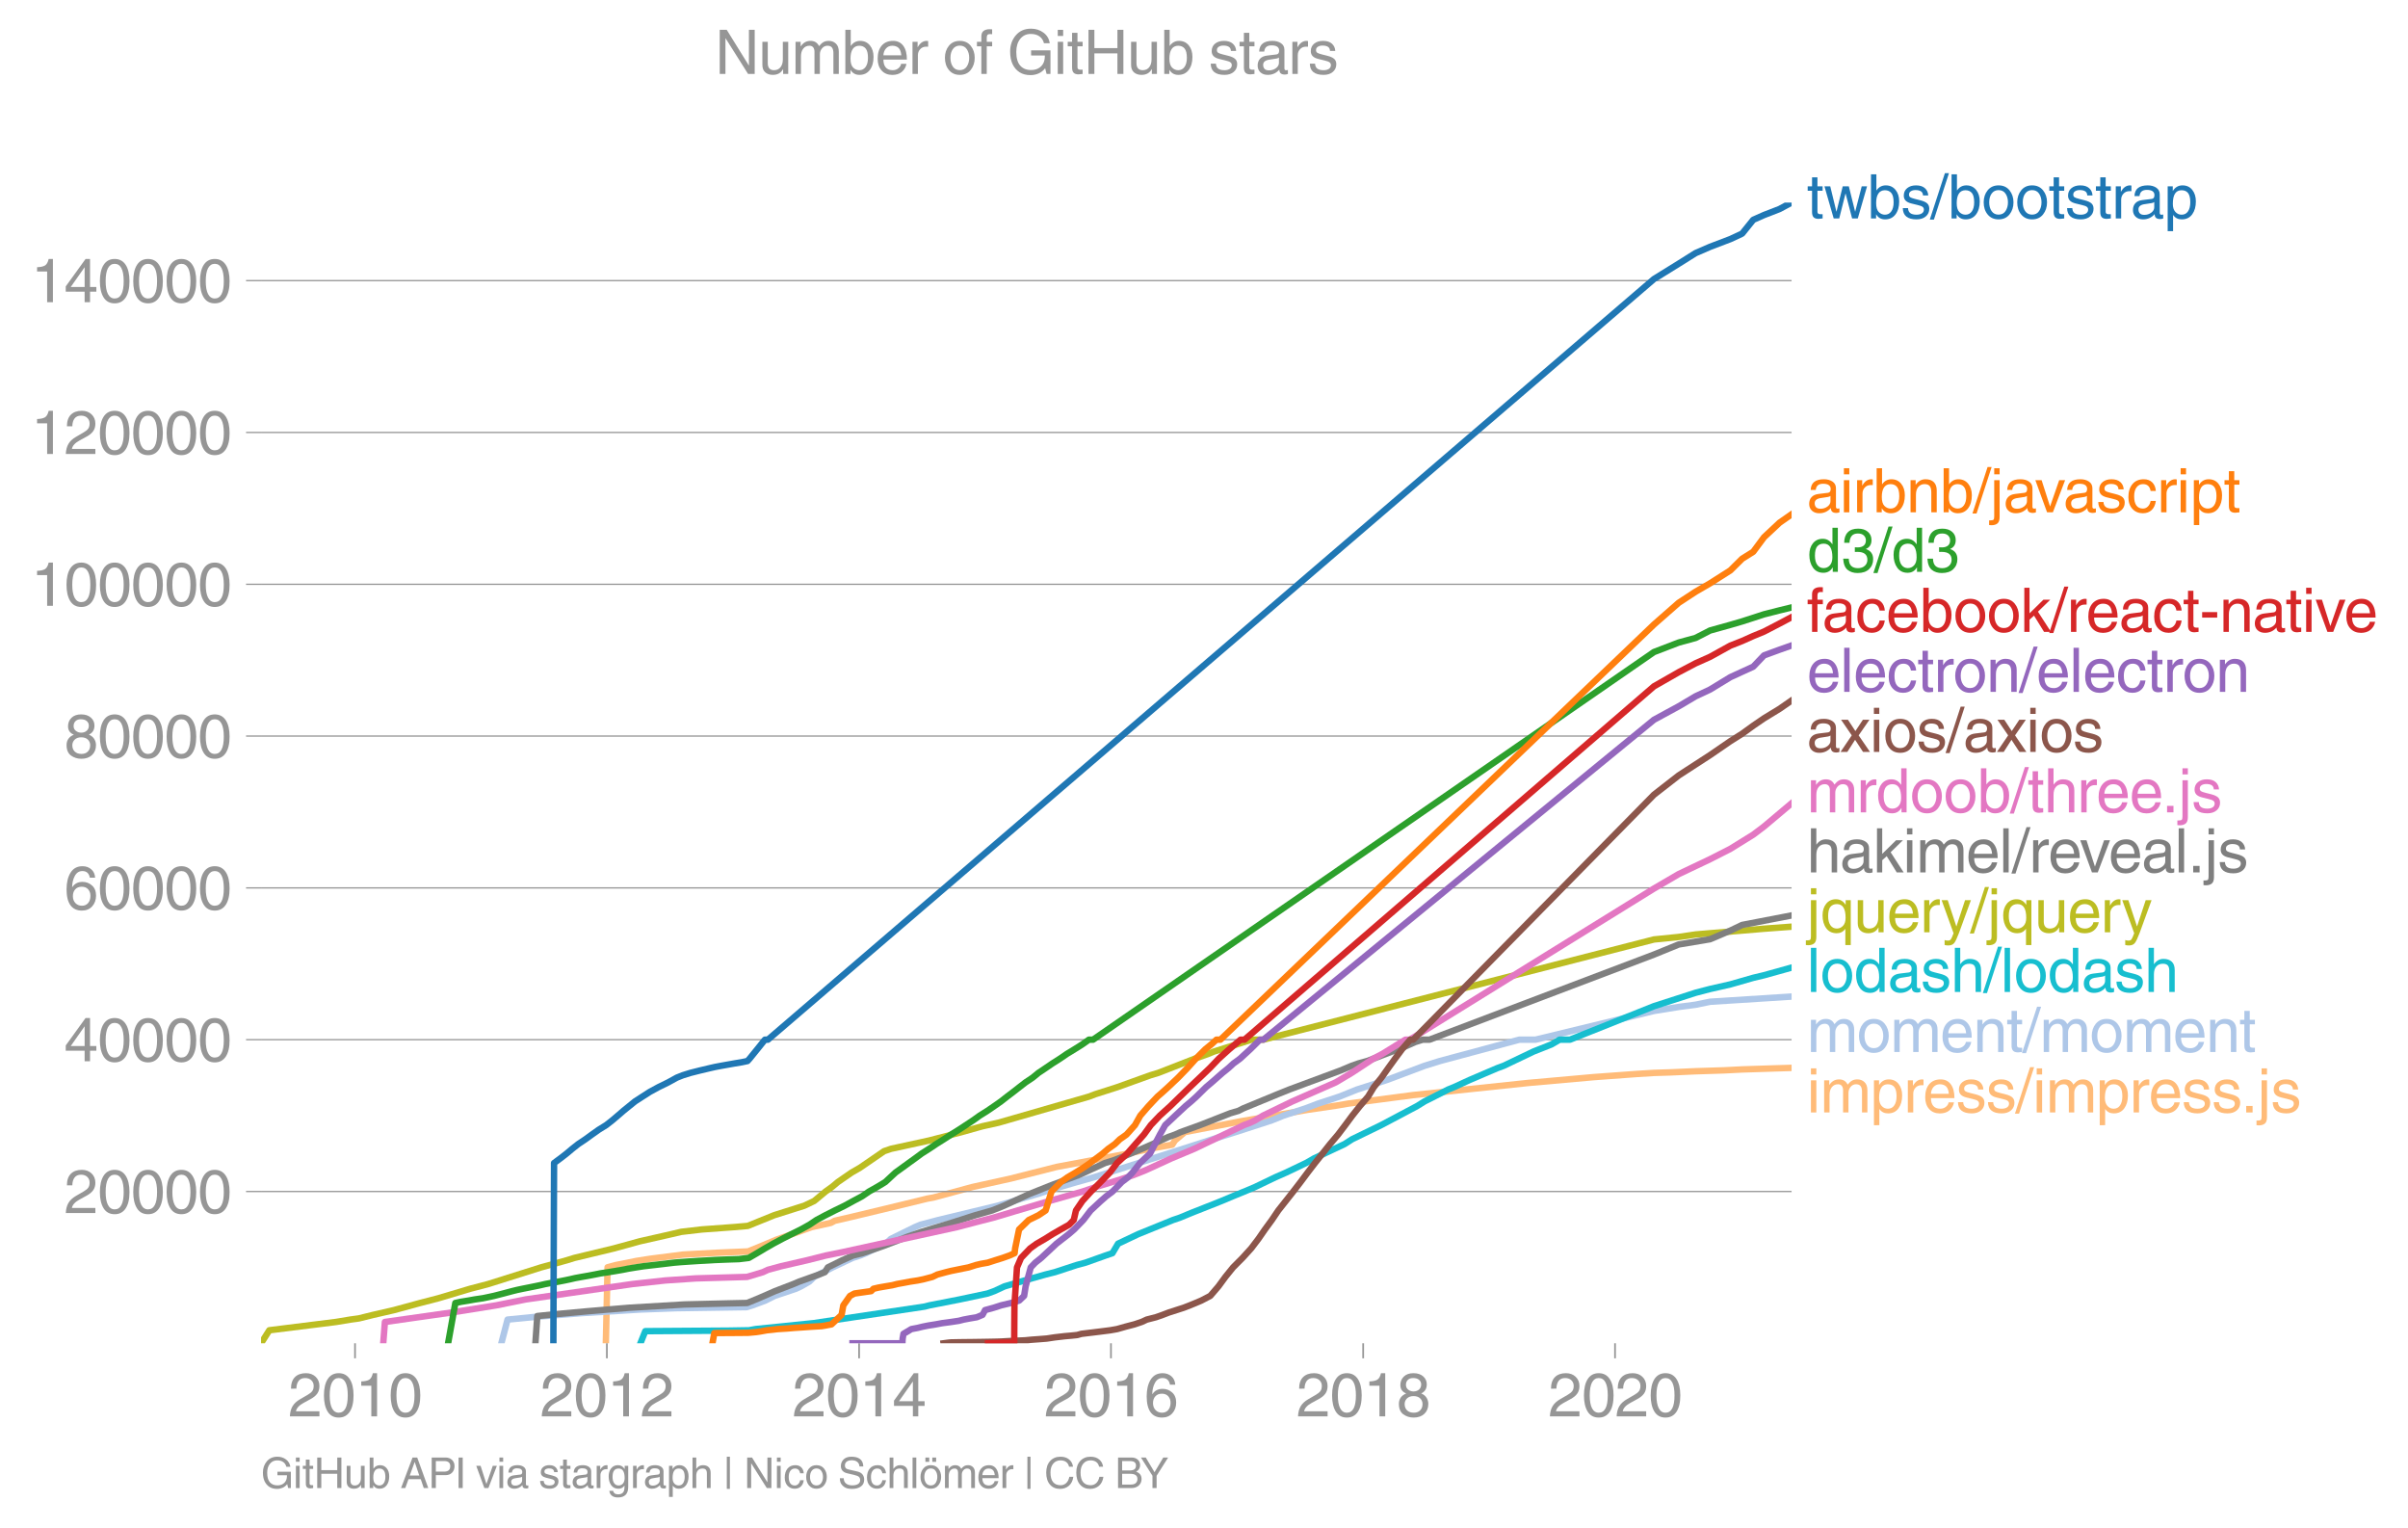 <svg height="475.297" viewBox="0 0 561.862 356.473" width="749.15" xmlns="http://www.w3.org/2000/svg" xmlns:xlink="http://www.w3.org/1999/xlink"><defs><style>*{stroke-linecap:butt;stroke-linejoin:round}</style></defs><g id="figure_1"><path d="M0 356.473h561.862V0H0z" style="fill:none" id="patch_1"/><g id="axes_1"><path d="M60.912 313.361h357.12V47.25H60.912z" style="fill:none" id="patch_2"/><path clip-path="url(#pc0897a99c0)" d="m141.359 313.361.407-17.738 1.825-.493 4.911-.984 3.151-.494 7.697-.985 7.899-.43 7.312-.308 3.024-1.234 3.507-1.479 8.271-2.955 4.496-.986.909-.493 4.27-.986 10.271-2.465 7.089-1.724 1.384-.246 9.146-2.463 8.924-1.971 10.703-2.71 15.767-2.956 6.962-1.479 4.231-.74.637-.986 2.318-1.971 12.788-2.463 15.77-2.711 6.729-.986 2.91-.493 15.039-1.97 26.877-2.832 15.258-1.358 10.08-.738 3.985-.248 3.827-.119 5.88-.264 6.666-.212 4.209-.213 7.48-.24 4.06-.123h0" style="fill:none;stroke:#ffbb78;stroke-linecap:square;stroke-width:1.5" id="line2d_1"/><g id="matplotlib.axis_1"><g id="xtick_1"><g id="line2d_2"><defs><path d="M0 0v3.5" id="m740d061101" style="stroke:#969696;stroke-width:.4"/></defs><use style="fill:#969696;stroke:#969696;stroke-width:.4" x="82.838" xlink:href="#m740d061101" y="313.361"/></g><g style="fill:#969696" transform="matrix(.14 0 0 -.14 67.267 330.41)" id="text_1"><defs><path d="M281 2888q0 793 409 1202 410 410 1148 410 618 0 1012-375t394-969q0-462-227-780-226-317-667-557l-775-425q-684-375-775-863h2444V0H166q25 634 275 1056t781 728l806 469q322 185 469 383t147 545q0 344-241 578-240 235-650 235-453 0-678-299-225-298-231-807H281z" id="HelveticaWorld-Regular-32" transform="scale(.016)"/><path d="M2719 2188q0 903-239 1354-239 452-702 452-453 0-697-452-243-451-243-1354 0-875 240-1340 241-464 700-464 463 0 702 448 239 449 239 1356zm603 0q0-1107-400-1709-400-601-1144-601-772 0-1156 623-384 624-384 1687 0 1090 393 1701 394 611 1147 611 744 0 1144-608t400-1704z" id="HelveticaWorld-Regular-30" transform="scale(.016)"/><path d="M2297 0h-600v3194H647v447q550 18 818 176 269 158 391 683h441V0z" id="HelveticaWorld-Regular-31" transform="scale(.016)"/></defs><use xlink:href="#HelveticaWorld-Regular-32"/><use x="55.615" xlink:href="#HelveticaWorld-Regular-30"/><use x="111.23" xlink:href="#HelveticaWorld-Regular-31"/><use x="166.846" xlink:href="#HelveticaWorld-Regular-30"/></g></g><g id="xtick_2"><use style="fill:#969696;stroke:#969696;stroke-width:.4" x="141.606" xlink:href="#m740d061101" y="313.361" id="line2d_3"/><g style="fill:#969696" transform="matrix(.14 0 0 -.14 126.035 330.41)" id="text_2"><use xlink:href="#HelveticaWorld-Regular-32"/><use x="55.615" xlink:href="#HelveticaWorld-Regular-30"/><use x="111.23" xlink:href="#HelveticaWorld-Regular-31"/><use x="166.846" xlink:href="#HelveticaWorld-Regular-32"/></g></g><g id="xtick_3"><use style="fill:#969696;stroke:#969696;stroke-width:.4" x="200.454" xlink:href="#m740d061101" y="313.361" id="line2d_4"/><g style="fill:#969696" transform="matrix(.14 0 0 -.14 184.884 330.41)" id="text_3"><defs><path d="M678 1581h1447v2041h-12L678 1581zm2010-487V0h-563v1094H159v550l2063 2856h466V1581h659v-487h-659z" id="HelveticaWorld-Regular-34" transform="scale(.016)"/></defs><use xlink:href="#HelveticaWorld-Regular-32"/><use x="55.615" xlink:href="#HelveticaWorld-Regular-30"/><use x="111.23" xlink:href="#HelveticaWorld-Regular-31"/><use x="166.846" xlink:href="#HelveticaWorld-Regular-34"/></g></g><g id="xtick_4"><use style="fill:#969696;stroke:#969696;stroke-width:.4" x="259.222" xlink:href="#m740d061101" y="313.361" id="line2d_5"/><g style="fill:#969696" transform="matrix(.14 0 0 -.14 243.652 330.41)" id="text_4"><defs><path d="M903 1381q0-440 262-719 263-278 685-278 403 0 642 284 239 285 239 748 0 403-236 675t-670 272q-422 0-672-266t-250-716zm1766 1922q-63 344-255 517-192 174-520 174-519 0-791-507-272-506-278-1159l13-12q359 553 1068 553 566 0 988-375t422-1053q0-672-400-1118-400-445-1078-445-782 0-1188 556-406 557-406 1660 0 1062 415 1734 416 672 1247 672 538 0 910-321 372-320 403-876h-550z" id="HelveticaWorld-Regular-36" transform="scale(.016)"/></defs><use xlink:href="#HelveticaWorld-Regular-32"/><use x="55.615" xlink:href="#HelveticaWorld-Regular-30"/><use x="111.23" xlink:href="#HelveticaWorld-Regular-31"/><use x="166.846" xlink:href="#HelveticaWorld-Regular-36"/></g></g><g id="xtick_5"><use style="fill:#969696;stroke:#969696;stroke-width:.4" x="318.071" xlink:href="#m740d061101" y="313.361" id="line2d_6"/><g style="fill:#969696" transform="matrix(.14 0 0 -.14 302.5 330.41)" id="text_5"><defs><path d="M1766 2597q347 0 573 198 227 199 227 527 0 294-218 483-217 189-620 189-359 0-555-199-195-198-195-504 0-328 244-511t544-183zm6-484q-434 0-681-241t-247-591q0-403 250-650t712-247q410 0 655 247t245 657q0 350-245 587-245 238-689 238zm1378 1228q0-678-578-947 397-178 567-471 170-292 170-623 0-641-413-1032-412-390-1112-390-612 0-1076 336T244 1306q0 763 762 1082-609 243-609 875 0 531 361 884t1001 353q641 0 1016-333t375-826z" id="HelveticaWorld-Regular-38" transform="scale(.016)"/></defs><use xlink:href="#HelveticaWorld-Regular-32"/><use x="55.615" xlink:href="#HelveticaWorld-Regular-30"/><use x="111.23" xlink:href="#HelveticaWorld-Regular-31"/><use x="166.846" xlink:href="#HelveticaWorld-Regular-38"/></g></g><g id="xtick_6"><use style="fill:#969696;stroke:#969696;stroke-width:.4" x="376.839" xlink:href="#m740d061101" y="313.361" id="line2d_7"/><g style="fill:#969696" transform="matrix(.14 0 0 -.14 361.268 330.41)" id="text_6"><use xlink:href="#HelveticaWorld-Regular-32"/><use x="55.615" xlink:href="#HelveticaWorld-Regular-30"/><use x="111.23" xlink:href="#HelveticaWorld-Regular-32"/><use x="166.846" xlink:href="#HelveticaWorld-Regular-30"/></g></g></g><g id="matplotlib.axis_2"><g id="ytick_1"><path clip-path="url(#pc0897a99c0)" d="M60.912 277.95h357.12" style="fill:none;stroke:#969696;stroke-linecap:square;stroke-width:.3" id="line2d_8"/><g id="line2d_9"><defs><path d="M0 0h-3.5" id="m082d074b46" style="stroke:#969696;stroke-width:.3"/></defs><use style="fill:#969696;stroke:#969696;stroke-width:.3" x="60.912" xlink:href="#m082d074b46" y="277.949"/></g><g style="fill:#969696" transform="matrix(.14 0 0 -.14 14.985 282.974)" id="text_7"><use xlink:href="#HelveticaWorld-Regular-32"/><use x="55.615" xlink:href="#HelveticaWorld-Regular-30"/><use x="111.23" xlink:href="#HelveticaWorld-Regular-30"/><use x="166.846" xlink:href="#HelveticaWorld-Regular-30"/><use x="222.461" xlink:href="#HelveticaWorld-Regular-30"/></g></g><g id="ytick_2"><path clip-path="url(#pc0897a99c0)" d="M60.912 242.535h357.12" style="fill:none;stroke:#969696;stroke-linecap:square;stroke-width:.3" id="line2d_10"/><use style="fill:#969696;stroke:#969696;stroke-width:.3" x="60.912" xlink:href="#m082d074b46" y="242.535" id="line2d_11"/><g style="fill:#969696" transform="matrix(.14 0 0 -.14 14.985 247.56)" id="text_8"><use xlink:href="#HelveticaWorld-Regular-34"/><use x="55.615" xlink:href="#HelveticaWorld-Regular-30"/><use x="111.23" xlink:href="#HelveticaWorld-Regular-30"/><use x="166.846" xlink:href="#HelveticaWorld-Regular-30"/><use x="222.461" xlink:href="#HelveticaWorld-Regular-30"/></g></g><g id="ytick_3"><path clip-path="url(#pc0897a99c0)" d="M60.912 207.122h357.12" style="fill:none;stroke:#969696;stroke-linecap:square;stroke-width:.3" id="line2d_12"/><use style="fill:#969696;stroke:#969696;stroke-width:.3" x="60.912" xlink:href="#m082d074b46" y="207.122" id="line2d_13"/><g style="fill:#969696" transform="matrix(.14 0 0 -.14 14.985 212.146)" id="text_9"><use xlink:href="#HelveticaWorld-Regular-36"/><use x="55.615" xlink:href="#HelveticaWorld-Regular-30"/><use x="111.23" xlink:href="#HelveticaWorld-Regular-30"/><use x="166.846" xlink:href="#HelveticaWorld-Regular-30"/><use x="222.461" xlink:href="#HelveticaWorld-Regular-30"/></g></g><g id="ytick_4"><path clip-path="url(#pc0897a99c0)" d="M60.912 171.708h357.12" style="fill:none;stroke:#969696;stroke-linecap:square;stroke-width:.3" id="line2d_14"/><use style="fill:#969696;stroke:#969696;stroke-width:.3" x="60.912" xlink:href="#m082d074b46" y="171.708" id="line2d_15"/><g style="fill:#969696" transform="matrix(.14 0 0 -.14 14.985 176.732)" id="text_10"><use xlink:href="#HelveticaWorld-Regular-38"/><use x="55.615" xlink:href="#HelveticaWorld-Regular-30"/><use x="111.23" xlink:href="#HelveticaWorld-Regular-30"/><use x="166.846" xlink:href="#HelveticaWorld-Regular-30"/><use x="222.461" xlink:href="#HelveticaWorld-Regular-30"/></g></g><g id="ytick_5"><path clip-path="url(#pc0897a99c0)" d="M60.912 136.294h357.12" style="fill:none;stroke:#969696;stroke-linecap:square;stroke-width:.3" id="line2d_16"/><use style="fill:#969696;stroke:#969696;stroke-width:.3" x="60.912" xlink:href="#m082d074b46" y="136.294" id="line2d_17"/><g style="fill:#969696" transform="matrix(.14 0 0 -.14 7.2 141.319)" id="text_11"><use xlink:href="#HelveticaWorld-Regular-31"/><use x="55.615" xlink:href="#HelveticaWorld-Regular-30"/><use x="111.23" xlink:href="#HelveticaWorld-Regular-30"/><use x="166.846" xlink:href="#HelveticaWorld-Regular-30"/><use x="222.461" xlink:href="#HelveticaWorld-Regular-30"/><use x="278.076" xlink:href="#HelveticaWorld-Regular-30"/></g></g><g id="ytick_6"><path clip-path="url(#pc0897a99c0)" d="M60.912 100.88h357.12" style="fill:none;stroke:#969696;stroke-linecap:square;stroke-width:.3" id="line2d_18"/><use style="fill:#969696;stroke:#969696;stroke-width:.3" x="60.912" xlink:href="#m082d074b46" y="100.88" id="line2d_19"/><g style="fill:#969696" transform="matrix(.14 0 0 -.14 7.2 105.905)" id="text_12"><use xlink:href="#HelveticaWorld-Regular-31"/><use x="55.615" xlink:href="#HelveticaWorld-Regular-32"/><use x="111.23" xlink:href="#HelveticaWorld-Regular-30"/><use x="166.846" xlink:href="#HelveticaWorld-Regular-30"/><use x="222.461" xlink:href="#HelveticaWorld-Regular-30"/><use x="278.076" xlink:href="#HelveticaWorld-Regular-30"/></g></g><g id="ytick_7"><path clip-path="url(#pc0897a99c0)" d="M60.912 65.466h357.12" style="fill:none;stroke:#969696;stroke-linecap:square;stroke-width:.3" id="line2d_20"/><use style="fill:#969696;stroke:#969696;stroke-width:.3" x="60.912" xlink:href="#m082d074b46" y="65.466" id="line2d_21"/><g style="fill:#969696" transform="matrix(.14 0 0 -.14 7.2 70.49)" id="text_13"><use xlink:href="#HelveticaWorld-Regular-31"/><use x="55.615" xlink:href="#HelveticaWorld-Regular-34"/><use x="111.23" xlink:href="#HelveticaWorld-Regular-30"/><use x="166.846" xlink:href="#HelveticaWorld-Regular-30"/><use x="222.461" xlink:href="#HelveticaWorld-Regular-30"/><use x="278.076" xlink:href="#HelveticaWorld-Regular-30"/></g></g></g><path clip-path="url(#pc0897a99c0)" d="m116.981 313.361 1.446-5.531 7.01-.69 10.484-.831 13.433-.83 8.385-.31 15.033-.225 1.426-.018 1.353-.416 3-1.107 2.197-1.107 4.96-1.659 1.176-.554 1.945-1.107 1.142-1.106 4.28-2.214 4.678-2.213 1.736-.553 1.363-.554 4.627-2.213 1.194-1.107 5.632-2.766 1.32-.554 4.2-1.107 13.79-3.32 3.777-1.106 1.736-.553 3.919-1.106 3.354-1.107 5.728-1.661 3.958-1.107 22.507-7.192 5.129-1.661 5.313-1.66 8.524-2.767 2.743-1.107 5.09-1.659 2.902-1.106 5.06-1.661 4.132-1.66 6.917-2.213 8.832-3.32 3.561-1.107 18.534-4.98h3.785l27.624-6.704 5.784-.932 3.935-.515 3.378-.694 19.019-1.21h0" style="fill:none;stroke:#aec7e8;stroke-linecap:square;stroke-width:1.5" id="line2d_22"/><path clip-path="url(#pc0897a99c0)" d="m149.429 313.361 1.133-2.833 19.41-.129 4.792-.078 1.528-.278 13.543-1.383 25.95-3.872 1.07-.278 7.07-1.383 6.523-1.383 1.527-.554 2.4-1.107 5.634-1.66 3.927-1.106 2.216-.554 5.072-1.66 2.059-.553 4.659-1.66 1.621-.554 1.318-2.213 4.67-2.214 8.17-3.32 1.63-.552 2.665-1.107 2.809-1.106 4.191-1.661 2.635-1.107 4.048-1.66 1.275-.553 4.605-2.214 2.519-1.106 4.64-2.214 1.931-1.106 7.071-3.32 1.722-1.107 6.822-3.32 8.355-4.427 1.786-1.107 5.483-2.765 1.372-.555 3.606-1.659 6.471-2.767 1.507-.553 6.951-3.32 4.197-1.66 1.894-1.108h2.412l19.598-7.81 9.719-3.132 3.378-.882 4.738-1.075 5.338-1.53 2.513-.598 6.43-1.79h0" style="fill:none;stroke:#17becf;stroke-linecap:square;stroke-width:1.5" id="line2d_23"/><g style="fill:#1f77b4" transform="matrix(.14 0 0 -.14 421.603 50.958)" id="text_14"><defs><path d="M1100 2881V703q0-128 70-195 71-67 252-67h216V0q-307-44-422-44-353 0-516 169-162 169-162 547v2209H84v466h454v934h562v-934h538v-466h-538z" id="HelveticaWorld-Regular-74" transform="scale(.016)"/><path d="M1638 0h-575L97 3347h606l641-2631h12l647 2631h635l653-2631h12l678 2631h557L3572 0h-591l-678 2591h-12L1638 0z" id="HelveticaWorld-Regular-77" transform="scale(.016)"/><path d="M2778 1684q0 672-238 963-237 291-677 291-447-7-676-349-228-342-228-989 0-659 275-934t641-275q416 0 659 342 244 342 244 951zM422 0v4594h562V2925h13q359 519 969 519 625 0 1009-464t384-1208q0-838-388-1354Q2584-97 1888-97q-613 0-922 513h-13V0H422z" id="HelveticaWorld-Regular-62" transform="scale(.016)"/><path d="M2309 2394q-12 300-214 431-201 131-579 131-275 0-471-122-195-121-195-350 0-181 115-267 116-86 501-183l556-140q506-128 723-327 218-198 218-554 0-494-361-802T1638-97Q934-97 573 195q-360 293-367 880h544q13-347 230-516 217-168 651-168 353 0 561 140 208 141 208 391 0 178-135 284-134 107-531 197l-653 160q-397 100-586 298t-189 514q0 494 353 781 354 288 922 288 607 0 930-296 323-295 342-754h-544z" id="HelveticaWorld-Regular-73" transform="scale(.016)"/><path d="M319-122h-428l1575 4838h422L319-122z" id="HelveticaWorld-Regular-2f" transform="scale(.016)"/><path d="M813 1678q0-559 253-920t718-361q482 0 732 378t250 903q0 531-250 901-250 371-732 371-446 0-709-349-262-348-262-923zm-575 0q0 747 415 1256 416 510 1131 510 732 0 1144-516 413-515 413-1250 0-737-410-1256Q2522-97 1784-97q-709 0-1128 503-418 503-418 1272z" id="HelveticaWorld-Regular-6f" transform="scale(.016)"/><path d="M984 0H422v3347h531v-556h13q365 653 940 653 91 0 147-19v-584h-209q-378 0-619-257-241-256-241-637V0z" id="HelveticaWorld-Regular-72" transform="scale(.016)"/><path d="M2456 1709q-62-65-245-106-183-40-683-106-369-44-542-182-173-137-173-362 0-275 146-428 147-153 469-153 403 0 715 229 313 230 313 558v550zM397 2328q19 566 367 841 349 275 1014 275 531 0 890-241 360-240 360-694V581q0-197 178-197 72 0 185 25V0q-153-63-319-63-288 0-429 123-140 124-146 387Q2016-97 1288-97q-475 0-763 269-287 269-287 700 0 441 250 712 250 272 728 329l993 121q269 41 269 397 0 263-195 403-195 141-592 141-353 0-543-156-189-156-226-491H397z" id="HelveticaWorld-Regular-61" transform="scale(.016)"/><path d="M959 1516q0-538 262-832 263-293 654-293 428 0 665 348 238 349 238 945 0 654-228 954t-687 300q-447 0-676-352-228-352-228-1070zM422 3347h531v-472h13q359 569 1000 569 647 0 1020-471 373-470 373-1201 0-819-381-1344T1888-97q-582 0-891 450h-13v-1678H422v4672z" id="HelveticaWorld-Regular-70" transform="scale(.016)"/></defs><use xlink:href="#HelveticaWorld-Regular-74"/><use x="27.686" xlink:href="#HelveticaWorld-Regular-77"/><use x="100.098" xlink:href="#HelveticaWorld-Regular-62"/><use x="156.592" xlink:href="#HelveticaWorld-Regular-73"/><use x="206.592" xlink:href="#HelveticaWorld-Regular-2f"/><use x="234.375" xlink:href="#HelveticaWorld-Regular-62"/><use x="290.869" xlink:href="#HelveticaWorld-Regular-6f"/><use x="346.777" xlink:href="#HelveticaWorld-Regular-6f"/><use x="402.686" xlink:href="#HelveticaWorld-Regular-74"/><use x="430.371" xlink:href="#HelveticaWorld-Regular-73"/><use x="480.371" xlink:href="#HelveticaWorld-Regular-74"/><use x="508.057" xlink:href="#HelveticaWorld-Regular-72"/><use x="539.625" xlink:href="#HelveticaWorld-Regular-61"/><use x="594.557" xlink:href="#HelveticaWorld-Regular-70"/></g><g style="fill:#ff7f0e" transform="matrix(.14 0 0 -.14 421.603 119.512)" id="text_15"><defs><path d="M422 3956v638h562v-638H422zM984 0H422v3347h562V0z" id="HelveticaWorld-Regular-69" transform="scale(.016)"/><path d="M3150 0h-566v2059q0 475-166 677-165 202-549 202-378 0-632-288-253-287-253-825V0H422v3347h531v-472h13q397 569 1012 569 569 0 870-302 302-301 302-864V0z" id="HelveticaWorld-Regular-6e" transform="scale(.016)"/><path d="M984 3956H422v638h562v-638zm0-4450q0-478-227-664-226-186-629-186-115 0-237 19v487H38q237 0 310 71 74 70 74 339v3775h562V-494z" id="HelveticaWorld-Regular-6a" transform="scale(.016)"/><path d="M2522 3347h616L1863 0h-604L38 3347h653l872-2725h12l947 2725z" id="HelveticaWorld-Regular-76" transform="scale(.016)"/><path d="M2534 2222q-121 716-793 716-416 0-669-333t-253-927q0-647 234-967 235-320 681-320 300 0 519 220t281 573h544q-84-621-439-951T1722-97q-659 0-1081 451-422 452-422 1227 0 850 422 1356 422 507 1184 507 556 0 886-333t367-889h-544z" id="HelveticaWorld-Regular-63" transform="scale(.016)"/></defs><use xlink:href="#HelveticaWorld-Regular-61"/><use x="54.932" xlink:href="#HelveticaWorld-Regular-69"/><use x="76.953" xlink:href="#HelveticaWorld-Regular-72"/><use x="109.521" xlink:href="#HelveticaWorld-Regular-62"/><use x="166.016" xlink:href="#HelveticaWorld-Regular-6e"/><use x="221.191" xlink:href="#HelveticaWorld-Regular-62"/><use x="277.686" xlink:href="#HelveticaWorld-Regular-2f"/><use x="305.469" xlink:href="#HelveticaWorld-Regular-6a"/><use x="327.49" xlink:href="#HelveticaWorld-Regular-61"/><use x="380.172" xlink:href="#HelveticaWorld-Regular-76"/><use x="427.406" xlink:href="#HelveticaWorld-Regular-61"/><use x="482.338" xlink:href="#HelveticaWorld-Regular-73"/><use x="532.338" xlink:href="#HelveticaWorld-Regular-63"/><use x="583.607" xlink:href="#HelveticaWorld-Regular-72"/><use x="616.176" xlink:href="#HelveticaWorld-Regular-69"/><use x="638.197" xlink:href="#HelveticaWorld-Regular-70"/><use x="694.691" xlink:href="#HelveticaWorld-Regular-74"/></g><g style="fill:#2ca02c" transform="matrix(.14 0 0 -.14 421.603 133.4)" id="text_16"><defs><path d="M838 1684q0-621 246-957 247-336 657-336 390 0 652 287 263 288 263 838 0 706-224 1064-223 358-679 358-434 0-675-285-240-284-240-969zM3225 0h-531v459h-13Q2363-97 1716-97q-697 0-1079 531-381 532-381 1338 0 744 378 1208 379 464 1016 464 628 0 1000-569l13 38v1681h562V0z" id="HelveticaWorld-Regular-64" transform="scale(.016)"/><path d="M1434 2559q141-12 294-12 397 0 626 183 230 183 230 554 0 300-214 505t-617 205q-447 0-655-263-207-262-220-703H325q0 703 369 1087 369 385 1084 385 635 0 1013-327 378-326 378-857 0-685-578-928v-13q750-256 750-1050 0-634-422-1041-422-406-1197-406-634 0-1044 333-409 333-459 1164h581q13-519 256-755 244-236 703-236 444 0 713 247t269 622q0 410-257 619-256 209-793 209-128 0-257-6v484z" id="HelveticaWorld-Regular-33" transform="scale(.016)"/></defs><use xlink:href="#HelveticaWorld-Regular-64"/><use x="56.982" xlink:href="#HelveticaWorld-Regular-33"/><use x="112.598" xlink:href="#HelveticaWorld-Regular-2f"/><use x="140.381" xlink:href="#HelveticaWorld-Regular-64"/><use x="197.363" xlink:href="#HelveticaWorld-Regular-33"/></g><g style="fill:#d62728" transform="matrix(.14 0 0 -.14 421.603 147.4)" id="text_17"><defs><path d="M1100 2881V0H538v2881H78v466h460v575q0 378 229 557 230 180 642 180 141 0 254-12v-506q-100 12-229 12-187 0-261-92-73-92-73-298v-416h563v-466h-563z" id="HelveticaWorld-Regular-66" transform="scale(.016)"/><path d="M2719 1941q-44 543-288 770-243 227-647 227-409 0-661-288-251-287-267-709h1863zm537-891q-93-519-509-859-366-288-963-294-703 6-1116 461-412 455-412 1223 0 882 425 1372 425 491 1182 491 678 0 1059-507 381-506 381-1446H856q0-525 244-813 244-287 731-287 344 0 591 207 247 208 272 452h562z" id="HelveticaWorld-Regular-65" transform="scale(.016)"/><path d="M3200 0h-722L1434 1691l-468-422V0H422v4594h544V1931l1440 1416h716L1844 2100 3200 0z" id="HelveticaWorld-Regular-6b" transform="scale(.016)"/><path d="M1850 1484H281v575h1569v-575z" id="HelveticaWorld-Regular-2d" transform="scale(.016)"/></defs><use xlink:href="#HelveticaWorld-Regular-66"/><use x="25.686" xlink:href="#HelveticaWorld-Regular-61"/><use x="80.617" xlink:href="#HelveticaWorld-Regular-63"/><use x="131.887" xlink:href="#HelveticaWorld-Regular-65"/><use x="187.307" xlink:href="#HelveticaWorld-Regular-62"/><use x="243.801" xlink:href="#HelveticaWorld-Regular-6f"/><use x="299.709" xlink:href="#HelveticaWorld-Regular-6f"/><use x="355.617" xlink:href="#HelveticaWorld-Regular-6b"/><use x="405.617" xlink:href="#HelveticaWorld-Regular-2f"/><use x="433.4" xlink:href="#HelveticaWorld-Regular-72"/><use x="464.969" xlink:href="#HelveticaWorld-Regular-65"/><use x="520.389" xlink:href="#HelveticaWorld-Regular-61"/><use x="575.32" xlink:href="#HelveticaWorld-Regular-63"/><use x="626.59" xlink:href="#HelveticaWorld-Regular-74"/><use x="654.275" xlink:href="#HelveticaWorld-Regular-2d"/><use x="687.576" xlink:href="#HelveticaWorld-Regular-6e"/><use x="742.752" xlink:href="#HelveticaWorld-Regular-61"/><use x="797.684" xlink:href="#HelveticaWorld-Regular-74"/><use x="825.369" xlink:href="#HelveticaWorld-Regular-69"/><use x="847.391" xlink:href="#HelveticaWorld-Regular-76"/><use x="895" xlink:href="#HelveticaWorld-Regular-65"/></g><g style="fill:#9467bd" transform="matrix(.14 0 0 -.14 421.603 161.4)" id="text_18"><defs><path d="M984 0H422v4594h562V0z" id="HelveticaWorld-Regular-6c" transform="scale(.016)"/></defs><use xlink:href="#HelveticaWorld-Regular-65"/><use x="55.42" xlink:href="#HelveticaWorld-Regular-6c"/><use x="77.441" xlink:href="#HelveticaWorld-Regular-65"/><use x="132.861" xlink:href="#HelveticaWorld-Regular-63"/><use x="184.131" xlink:href="#HelveticaWorld-Regular-74"/><use x="211.816" xlink:href="#HelveticaWorld-Regular-72"/><use x="243.385" xlink:href="#HelveticaWorld-Regular-6f"/><use x="299.293" xlink:href="#HelveticaWorld-Regular-6e"/><use x="354.469" xlink:href="#HelveticaWorld-Regular-2f"/><use x="382.252" xlink:href="#HelveticaWorld-Regular-65"/><use x="437.672" xlink:href="#HelveticaWorld-Regular-6c"/><use x="459.693" xlink:href="#HelveticaWorld-Regular-65"/><use x="515.113" xlink:href="#HelveticaWorld-Regular-63"/><use x="566.383" xlink:href="#HelveticaWorld-Regular-74"/><use x="594.068" xlink:href="#HelveticaWorld-Regular-72"/><use x="625.637" xlink:href="#HelveticaWorld-Regular-6f"/><use x="681.545" xlink:href="#HelveticaWorld-Regular-6e"/></g><g style="fill:#8c564b" transform="matrix(.14 0 0 -.14 421.603 175.4)" id="text_19"><defs><path d="M3138 0h-725l-825 1259L781 0H72l1169 1722L128 3347h716l775-1178 781 1178h684L1959 1722 3138 0z" id="HelveticaWorld-Regular-78" transform="scale(.016)"/></defs><use xlink:href="#HelveticaWorld-Regular-61"/><use x="54.932" xlink:href="#HelveticaWorld-Regular-78"/><use x="104.932" xlink:href="#HelveticaWorld-Regular-69"/><use x="126.953" xlink:href="#HelveticaWorld-Regular-6f"/><use x="182.861" xlink:href="#HelveticaWorld-Regular-73"/><use x="232.861" xlink:href="#HelveticaWorld-Regular-2f"/><use x="260.645" xlink:href="#HelveticaWorld-Regular-61"/><use x="315.576" xlink:href="#HelveticaWorld-Regular-78"/><use x="365.576" xlink:href="#HelveticaWorld-Regular-69"/><use x="387.598" xlink:href="#HelveticaWorld-Regular-6f"/><use x="443.506" xlink:href="#HelveticaWorld-Regular-73"/></g><g style="fill:#e377c2" transform="matrix(.14 0 0 -.14 421.603 189.512)" id="text_20"><defs><path d="M422 3347h531v-472h13q378 569 1012 569 628 0 891-544 240 294 465 419t557 125q434 0 735-285 302-284 302-843V0h-562v2163q0 390-147 582-147 193-475 193-331 0-560-269-228-269-228-628V0h-562v2316q0 290-135 456-134 166-390 166-403 0-644-300t-241-813V0H422v3347z" id="HelveticaWorld-Regular-6d" transform="scale(.016)"/><path d="M3150 0h-566v2188q0 403-156 576-156 174-509 174-435 0-685-282-250-281-250-831V0H422v4594h562V2900h13q384 544 981 544 550 0 861-288 311-287 311-878V0z" id="HelveticaWorld-Regular-68" transform="scale(.016)"/><path d="M1222 0H556v678h666V0z" id="HelveticaWorld-Regular-2e" transform="scale(.016)"/></defs><use xlink:href="#HelveticaWorld-Regular-6d"/><use x="83.008" xlink:href="#HelveticaWorld-Regular-72"/><use x="114.576" xlink:href="#HelveticaWorld-Regular-64"/><use x="171.559" xlink:href="#HelveticaWorld-Regular-6f"/><use x="227.467" xlink:href="#HelveticaWorld-Regular-6f"/><use x="283.375" xlink:href="#HelveticaWorld-Regular-62"/><use x="339.869" xlink:href="#HelveticaWorld-Regular-2f"/><use x="367.652" xlink:href="#HelveticaWorld-Regular-74"/><use x="395.338" xlink:href="#HelveticaWorld-Regular-68"/><use x="450.514" xlink:href="#HelveticaWorld-Regular-72"/><use x="482.082" xlink:href="#HelveticaWorld-Regular-65"/><use x="537.502" xlink:href="#HelveticaWorld-Regular-65"/><use x="591.422" xlink:href="#HelveticaWorld-Regular-2e"/><use x="619.205" xlink:href="#HelveticaWorld-Regular-6a"/><use x="641.227" xlink:href="#HelveticaWorld-Regular-73"/></g><g style="fill:#7f7f7f" transform="matrix(.14 0 0 -.14 421.603 203.512)" id="text_21"><use xlink:href="#HelveticaWorld-Regular-68"/><use x="55.176" xlink:href="#HelveticaWorld-Regular-61"/><use x="110.107" xlink:href="#HelveticaWorld-Regular-6b"/><use x="160.107" xlink:href="#HelveticaWorld-Regular-69"/><use x="182.129" xlink:href="#HelveticaWorld-Regular-6d"/><use x="265.137" xlink:href="#HelveticaWorld-Regular-65"/><use x="320.557" xlink:href="#HelveticaWorld-Regular-6c"/><use x="342.578" xlink:href="#HelveticaWorld-Regular-2f"/><use x="370.361" xlink:href="#HelveticaWorld-Regular-72"/><use x="401.93" xlink:href="#HelveticaWorld-Regular-65"/><use x="454.975" xlink:href="#HelveticaWorld-Regular-76"/><use x="502.584" xlink:href="#HelveticaWorld-Regular-65"/><use x="558.004" xlink:href="#HelveticaWorld-Regular-61"/><use x="612.936" xlink:href="#HelveticaWorld-Regular-6c"/><use x="634.957" xlink:href="#HelveticaWorld-Regular-2e"/><use x="662.74" xlink:href="#HelveticaWorld-Regular-6a"/><use x="684.762" xlink:href="#HelveticaWorld-Regular-73"/></g><g style="fill:#bcbd22" transform="matrix(.14 0 0 -.14 421.603 217.485)" id="text_22"><defs><path d="M2656 1516q0 712-224 1067-223 355-679 355-440 0-678-288-237-287-237-966 0-603 240-948 241-345 663-345 372 0 643 281 272 281 272 844zm538-2841h-563V353h-12Q2297-97 1728-97q-703 0-1088 522-384 522-384 1347 0 731 378 1201 379 471 1016 471 634 0 1000-569h13v472h531v-4672z" id="HelveticaWorld-Regular-71" transform="scale(.016)"/><path d="M391 3347h562V1125q0-369 167-552 168-182 480-182 434 0 678 307 244 308 244 805v1844h562V0h-531v488l-12 12Q2222-97 1478-97q-481 0-784 262-303 263-303 776v2406z" id="HelveticaWorld-Regular-75" transform="scale(.016)"/><path d="M2497 3347h612L1913 63q-32-88-63-166-272-725-469-995-197-271-637-271-231 0-378 50v513q159-57 350-57 206 0 301 130 96 130 283 636L56 3347h635l897-2725h12l897 2725z" id="HelveticaWorld-Regular-79" transform="scale(.016)"/></defs><use xlink:href="#HelveticaWorld-Regular-6a"/><use x="22.021" xlink:href="#HelveticaWorld-Regular-71"/><use x="78.516" xlink:href="#HelveticaWorld-Regular-75"/><use x="133.301" xlink:href="#HelveticaWorld-Regular-65"/><use x="188.721" xlink:href="#HelveticaWorld-Regular-72"/><use x="223.664" xlink:href="#HelveticaWorld-Regular-79"/><use x="273.273" xlink:href="#HelveticaWorld-Regular-2f"/><use x="301.057" xlink:href="#HelveticaWorld-Regular-6a"/><use x="323.078" xlink:href="#HelveticaWorld-Regular-71"/><use x="379.572" xlink:href="#HelveticaWorld-Regular-75"/><use x="434.357" xlink:href="#HelveticaWorld-Regular-65"/><use x="489.777" xlink:href="#HelveticaWorld-Regular-72"/><use x="524.721" xlink:href="#HelveticaWorld-Regular-79"/></g><g style="fill:#17becf" transform="matrix(.14 0 0 -.14 421.603 231.4)" id="text_23"><use xlink:href="#HelveticaWorld-Regular-6c"/><use x="22.021" xlink:href="#HelveticaWorld-Regular-6f"/><use x="77.93" xlink:href="#HelveticaWorld-Regular-64"/><use x="134.912" xlink:href="#HelveticaWorld-Regular-61"/><use x="189.844" xlink:href="#HelveticaWorld-Regular-73"/><use x="239.844" xlink:href="#HelveticaWorld-Regular-68"/><use x="295.02" xlink:href="#HelveticaWorld-Regular-2f"/><use x="322.803" xlink:href="#HelveticaWorld-Regular-6c"/><use x="344.824" xlink:href="#HelveticaWorld-Regular-6f"/><use x="400.732" xlink:href="#HelveticaWorld-Regular-64"/><use x="457.715" xlink:href="#HelveticaWorld-Regular-61"/><use x="512.646" xlink:href="#HelveticaWorld-Regular-73"/><use x="562.646" xlink:href="#HelveticaWorld-Regular-68"/></g><g style="fill:#aec7e8" transform="matrix(.14 0 0 -.14 421.603 245.4)" id="text_24"><use xlink:href="#HelveticaWorld-Regular-6d"/><use x="83.008" xlink:href="#HelveticaWorld-Regular-6f"/><use x="138.916" xlink:href="#HelveticaWorld-Regular-6d"/><use x="221.924" xlink:href="#HelveticaWorld-Regular-65"/><use x="277.344" xlink:href="#HelveticaWorld-Regular-6e"/><use x="332.52" xlink:href="#HelveticaWorld-Regular-74"/><use x="360.205" xlink:href="#HelveticaWorld-Regular-2f"/><use x="387.988" xlink:href="#HelveticaWorld-Regular-6d"/><use x="470.996" xlink:href="#HelveticaWorld-Regular-6f"/><use x="526.904" xlink:href="#HelveticaWorld-Regular-6d"/><use x="609.912" xlink:href="#HelveticaWorld-Regular-65"/><use x="665.332" xlink:href="#HelveticaWorld-Regular-6e"/><use x="720.508" xlink:href="#HelveticaWorld-Regular-74"/></g><g style="fill:#ffbb78" transform="matrix(.14 0 0 -.14 421.603 259.512)" id="text_25"><use xlink:href="#HelveticaWorld-Regular-69"/><use x="22.021" xlink:href="#HelveticaWorld-Regular-6d"/><use x="105.029" xlink:href="#HelveticaWorld-Regular-70"/><use x="161.523" xlink:href="#HelveticaWorld-Regular-72"/><use x="193.092" xlink:href="#HelveticaWorld-Regular-65"/><use x="248.512" xlink:href="#HelveticaWorld-Regular-73"/><use x="298.512" xlink:href="#HelveticaWorld-Regular-73"/><use x="348.512" xlink:href="#HelveticaWorld-Regular-2f"/><use x="376.295" xlink:href="#HelveticaWorld-Regular-69"/><use x="398.316" xlink:href="#HelveticaWorld-Regular-6d"/><use x="481.324" xlink:href="#HelveticaWorld-Regular-70"/><use x="537.818" xlink:href="#HelveticaWorld-Regular-72"/><use x="569.387" xlink:href="#HelveticaWorld-Regular-65"/><use x="624.807" xlink:href="#HelveticaWorld-Regular-73"/><use x="674.807" xlink:href="#HelveticaWorld-Regular-73"/><use x="723.307" xlink:href="#HelveticaWorld-Regular-2e"/><use x="751.09" xlink:href="#HelveticaWorld-Regular-6a"/><use x="773.111" xlink:href="#HelveticaWorld-Regular-73"/></g><g style="fill:#969696" transform="matrix(.097 0 0 -.097 60.912 347.134)" id="text_26"><defs><path d="M2463 2456h2018V0h-403l-150 594q-294-375-691-546-396-170-824-170-691 0-1155 301-464 302-721 833-256 532-256 1326 0 990 589 1684t1586 694q744 0 1300-416 557-416 647-1100h-600q-109 453-462 709-353 257-916 257-678 0-1091-511-412-511-412-1352 0-978 409-1436 410-458 1119-458 463 0 783 183t492 497q172 314 172 836H2463v531z" id="HelveticaWorld-Regular-47" transform="scale(.016)"/><path d="M4153 0h-622v2144H1131V0H519v4594h612V2694h2400v1900h622V0z" id="HelveticaWorld-Regular-48" transform="scale(.016)"/><path d="m2816 1888-678 2021h-13l-737-2021h1428zm-1619-550L716 0H78l1728 4594h703L4172 0h-678l-453 1338H1197z" id="HelveticaWorld-Regular-41" transform="scale(.016)"/><path d="M1141 2472h1234q466 0 700 204 234 205 234 621 0 372-225 569t-684 197H1141V2472zm0-2472H519v4594h2065q616 0 991-358t375-933q0-597-363-980-362-382-1003-382H1141V0z" id="HelveticaWorld-Regular-50" transform="scale(.016)"/><path d="M1141 0H519v4594h622V0z" id="HelveticaWorld-Regular-49" transform="scale(.016)"/><path d="M831 1684q0-615 244-954t659-339q404 0 660 293 256 294 256 832 0 706-224 1064-223 358-679 358-459 0-688-305-228-305-228-949zM3188 191q0-807-388-1203-387-397-1169-397-562 0-895 259T353-409h563q43-244 226-388t530-144q472 0 712 254 241 253 241 821v238h-12Q2297-97 1722-97q-716 0-1094 528T250 1772q0 744 381 1208 382 464 1013 464 634 0 1000-569h12v472h532V191z" id="HelveticaWorld-Regular-67" transform="scale(.016)"/><path d="M603 4716h466V-122H603v4838z" id="HelveticaWorld-Regular-7c" transform="scale(.016)"/><path d="M3559 4594h600V0h-690L1125 3713h-12V0H519v4594h728L3547 884h12v3710z" id="HelveticaWorld-Regular-4e" transform="scale(.016)"/><path d="M3225 3250q-19 438-327 686-307 248-810 248-507 0-779-208-271-207-271-598 0-209 118-359 119-150 425-222l1313-300q531-116 787-440 257-323 257-788 0-681-500-1036T2138-122q-610 0-962 156-351 157-623 497-272 341-272 953h582q0-512 340-794 341-281 928-281 569 0 886 202t317 573q0 338-189 505t-739 295l-990 232q-494 112-738 392t-244 689q0 619 417 1019 418 400 1165 400 843 0 1301-352 458-351 492-1114h-584z" id="HelveticaWorld-Regular-53" transform="scale(.016)"/><path d="M813 1678q0-559 253-920t718-361q482 0 732 378t250 903q0 531-250 901-250 371-732 371-446 0-709-349-262-348-262-923zm-575 0q0 747 415 1256 416 510 1131 510 732 0 1144-516 413-515 413-1250 0-737-410-1256Q2522-97 1784-97q-709 0-1128 503-418 503-418 1272zm2351 2266h-575v650h575v-650zm-1038 0H976v650h575v-650z" id="HelveticaWorld-Regular-f6" transform="scale(.016)"/><path d="M3713 3213q-104 468-434 710-329 243-854 243-678 0-1091-493-412-492-412-1329 0-969 390-1443 391-473 1132-473 487 0 838 323 352 324 474 940h603q-121-885-671-1349T2350-122q-941 0-1505 647T281 2322q0 1109 589 1751 589 643 1555 643 800 0 1297-413 497-412 591-1090h-600z" id="HelveticaWorld-Regular-43" transform="scale(.016)"/><path d="M519 4594h2015q594 0 947-322t353-834q0-310-155-565-154-254-460-395 428-162 629-431 202-269 202-691 0-593-428-975Q3194 0 2491 0H519v4594zm612-4063h1325q488 0 731 226 244 227 244 612 0 390-272 582-271 193-803 193H1131V531zm0 2119h1128q494 0 724 179 230 180 230 562 0 328-218 500-217 172-729 172H1131V2650z" id="HelveticaWorld-Regular-42" transform="scale(.016)"/><path d="M2388 0h-622v1850L31 4594h725l1319-2206 1316 2206h731L2388 1850V0z" id="HelveticaWorld-Regular-59" transform="scale(.016)"/></defs><use xlink:href="#HelveticaWorld-Regular-47"/><use x="77.1" xlink:href="#HelveticaWorld-Regular-69"/><use x="99.121" xlink:href="#HelveticaWorld-Regular-74"/><use x="126.807" xlink:href="#HelveticaWorld-Regular-48"/><use x="199.805" xlink:href="#HelveticaWorld-Regular-75"/><use x="254.59" xlink:href="#HelveticaWorld-Regular-62"/><use x="311.084" xlink:href="#HelveticaWorld-Regular-20"/><use x="335.498" xlink:href="#HelveticaWorld-Regular-41"/><use x="402.197" xlink:href="#HelveticaWorld-Regular-50"/><use x="466.846" xlink:href="#HelveticaWorld-Regular-49"/><use x="492.627" xlink:href="#HelveticaWorld-Regular-20"/><use x="517.041" xlink:href="#HelveticaWorld-Regular-76"/><use x="566.65" xlink:href="#HelveticaWorld-Regular-69"/><use x="588.672" xlink:href="#HelveticaWorld-Regular-61"/><use x="643.604" xlink:href="#HelveticaWorld-Regular-20"/><use x="668.018" xlink:href="#HelveticaWorld-Regular-73"/><use x="718.018" xlink:href="#HelveticaWorld-Regular-74"/><use x="745.703" xlink:href="#HelveticaWorld-Regular-61"/><use x="800.635" xlink:href="#HelveticaWorld-Regular-72"/><use x="832.203" xlink:href="#HelveticaWorld-Regular-67"/><use x="888.111" xlink:href="#HelveticaWorld-Regular-72"/><use x="919.68" xlink:href="#HelveticaWorld-Regular-61"/><use x="974.611" xlink:href="#HelveticaWorld-Regular-70"/><use x="1031.105" xlink:href="#HelveticaWorld-Regular-68"/><use x="1086.281" xlink:href="#HelveticaWorld-Regular-20"/><use x="1110.695" xlink:href="#HelveticaWorld-Regular-7c"/><use x="1136.672" xlink:href="#HelveticaWorld-Regular-20"/><use x="1161.086" xlink:href="#HelveticaWorld-Regular-4e"/><use x="1234.182" xlink:href="#HelveticaWorld-Regular-69"/><use x="1256.203" xlink:href="#HelveticaWorld-Regular-63"/><use x="1307.473" xlink:href="#HelveticaWorld-Regular-6f"/><use x="1363.381" xlink:href="#HelveticaWorld-Regular-20"/><use x="1387.795" xlink:href="#HelveticaWorld-Regular-53"/><use x="1454.006" xlink:href="#HelveticaWorld-Regular-63"/><use x="1505.275" xlink:href="#HelveticaWorld-Regular-68"/><use x="1560.451" xlink:href="#HelveticaWorld-Regular-6c"/><use x="1582.473" xlink:href="#HelveticaWorld-Regular-f6"/><use x="1638.381" xlink:href="#HelveticaWorld-Regular-6d"/><use x="1721.389" xlink:href="#HelveticaWorld-Regular-65"/><use x="1776.809" xlink:href="#HelveticaWorld-Regular-72"/><use x="1809.377" xlink:href="#HelveticaWorld-Regular-20"/><use x="1833.791" xlink:href="#HelveticaWorld-Regular-7c"/><use x="1859.768" xlink:href="#HelveticaWorld-Regular-20"/><use x="1884.182" xlink:href="#HelveticaWorld-Regular-43"/><use x="1956.496" xlink:href="#HelveticaWorld-Regular-43"/><use x="2028.811" xlink:href="#HelveticaWorld-Regular-20"/><use x="2053.225" xlink:href="#HelveticaWorld-Regular-42"/><use x="2116.037" xlink:href="#HelveticaWorld-Regular-59"/></g><g style="fill:#969696" transform="matrix(.14 0 0 -.14 166.777 17.25)" id="text_27"><use xlink:href="#HelveticaWorld-Regular-4e"/><use x="73.096" xlink:href="#HelveticaWorld-Regular-75"/><use x="127.881" xlink:href="#HelveticaWorld-Regular-6d"/><use x="210.889" xlink:href="#HelveticaWorld-Regular-62"/><use x="267.383" xlink:href="#HelveticaWorld-Regular-65"/><use x="322.803" xlink:href="#HelveticaWorld-Regular-72"/><use x="355.371" xlink:href="#HelveticaWorld-Regular-20"/><use x="379.785" xlink:href="#HelveticaWorld-Regular-6f"/><use x="435.693" xlink:href="#HelveticaWorld-Regular-66"/><use x="463.379" xlink:href="#HelveticaWorld-Regular-20"/><use x="487.793" xlink:href="#HelveticaWorld-Regular-47"/><use x="564.893" xlink:href="#HelveticaWorld-Regular-69"/><use x="586.914" xlink:href="#HelveticaWorld-Regular-74"/><use x="614.6" xlink:href="#HelveticaWorld-Regular-48"/><use x="687.598" xlink:href="#HelveticaWorld-Regular-75"/><use x="742.383" xlink:href="#HelveticaWorld-Regular-62"/><use x="798.877" xlink:href="#HelveticaWorld-Regular-20"/><use x="823.291" xlink:href="#HelveticaWorld-Regular-73"/><use x="873.291" xlink:href="#HelveticaWorld-Regular-74"/><use x="900.977" xlink:href="#HelveticaWorld-Regular-61"/><use x="955.908" xlink:href="#HelveticaWorld-Regular-72"/><use x="988.477" xlink:href="#HelveticaWorld-Regular-73"/></g><path clip-path="url(#pc0897a99c0)" d="m60.912 313.361 1.93-3.04 15.548-1.937 3.339-.554 2.006-.276 3.368-.83 4.82-1.108 6.098-1.659 4.268-1.106 7.415-2.214 4.23-1.107 12.295-3.874 6.006-1.659 1.787-.554 9.205-2.214 6.05-1.659 7.328-1.66 2.353-.553 4.79-.554 7.568-.553 3.164-.276 6.156-2.491 5.247-1.66 1.766-.554 2.326-1.106 2.666-2.214 1.543-1.106 1.322-1.107 3.213-2.213 1.924-1.107 5.644-3.873 1.628-.554 8.884-1.935 7.496-1.937 3.93-1.107 1.001-.276 3.736-.83 3.851-1.107 17.267-4.981 1.455-.553 5.19-1.66 7.693-2.767 1.835-.554 8.532-3.32 3.13-1.106 1.345-.553 8.743-2.768h2.75l91.163-23.378 5.784-.584 3.935-.581 15.967-1.344 6.43-.473h0" style="fill:none;stroke:#bcbd22;stroke-linecap:square;stroke-width:1.5" id="line2d_24"/><path clip-path="url(#pc0897a99c0)" d="m124.925 313.361.447-6.36 4.046-.416 7.548-.69 9.868-.831 12.885-.761 9.868-.241 4.754-.105 2.697-1.106 3.794-1.661 4.319-1.66 1.303-.554 4.633-1.659 1.39-.554.682-1.107 3.356-1.659 2.49-1.107 2.24-.554 4.839-1.659 5.762-2.213 3.193-1.107 7.36-2.213 5.168-1.661 3.923-1.107 2.757-1.107 6.008-2.765 5.575-2.214 5.988-2.213 6-2.768 1.8-.552 2.867-1.107 3.98-1.66 3.733-1.66 2.439-1.107 1.567-.554 1.228-.552 4.605-1.661 4.23-1.66 2.82-1.106 1.894-.554 1.074-.553 8.047-3.32 2.751-1.106 11.927-4.427 2.642-1.107 1.568-.554 2.018-.553 8.701-3.32 2.492-1.106 1.77-.555h1.578l52.367-19.85 5.784-2.358 7.313-1.223 4.738-2.015 2.746-1.314 11.535-2.222h0" style="fill:none;stroke:#7f7f7f;stroke-linecap:square;stroke-width:1.5" id="line2d_25"/><path clip-path="url(#pc0897a99c0)" d="m89.422 313.361.388-4.977 15.544-2.213 10.418-1.661 6.88-1.383 24.948-3.597 7.597-.83 7.134-.483 11.982-.347 3.704-1.107 1.177-.553 3.058-.83 6.013-1.383 4.395-1.107 4.092-.83 26.57-5.81 4.195-1.106 4.334-1.107 12.984-3.874 7.797-2.214 3.229-1.106 5.448-1.66 3.259-1.106 2.764-1.107 6.025-2.767 5.292-2.214 11.59-5.533 1.48-.553 1.149-.554 1.835-1.107 6.865-3.32 10.091-4.426 3.722-2.214 5.062-3.32 2.094-1.106 5.399-3.32h1.013l56.967-35.253 5.784-3.382 7.313-3.473 4.738-2.413 5.338-3.306 2.513-1.9 6.43-5.415h0" style="fill:none;stroke:#e377c2;stroke-linecap:square;stroke-width:1.5" id="line2d_26"/><path clip-path="url(#pc0897a99c0)" d="m220.174 313.361 1.024-.138.684-.069 1.66-.033 1.222-.018 1.842-.018 2.307-.033 2.1-.036 1.691-.034.969-.035 1.18-.069 1.241-.07 1.497-.068 1.612-.07 1.402-.137 1.882-.138 1.756-.139 1.83-.276 2.36-.276 1.585-.138 1.33-.138.997-.278 2.305-.276 2.265-.277 2.165-.276 1.579-.278 1.944-.552 2.122-.555 1.649-.552 1.203-.554 2.152-.553 1.577-.554 1.445-.552 1.722-.555 1.725-.552 1.428-.554 1.354-.553 1.306-.554 2.118-1.107 1.898-2.213 1.624-2.213 1.79-2.214 2.204-2.213 2.014-2.214 1.687-2.213 1.532-2.213 1.619-2.214 1.495-2.213 1.752-2.213 1.747-2.214 1.702-2.213 1.654-2.213 1.701-2.214 1.77-2.213 1.754-2.214 1.87-2.213 1.682-2.213 1.64-2.214 1.766-2.213 1.91-2.213 1.344-2.214 1.786-2.213 1.565-2.213 1.6-2.214 1.645-2.213 1.901-2.214h.695l56.165-57.14 5.784-4.503 3.935-2.551 3.378-2.19 4.738-3.253 2.746-1.732 2.592-1.877 2.513-1.716 3.617-2.208 2.813-1.95" style="fill:none;stroke:#8c564b;stroke-linecap:square;stroke-width:1.5" id="line2d_27"/><path clip-path="url(#pc0897a99c0)" d="m198.916 313.361 11.598-.001v-.002l.002-.004.003-.009.01-.017.02-.036.02-.069.002-.138.01-.276.038-.553.186-1.106 1.85-1.107 1.464-.276 1.113-.276 1.39-.277 1.75-.278 1.48-.276 2.087-.276 1.803-.276 1.099-.278 1.46-.276 1.616-.277 1.341-.554.589-1.107 2.015-.552 1.716-.554 2.33-.553 1.893-.554 1.158-1.107.35-2.213 1.197-4.427 1.057-1.106 1.386-1.107 2.367-2.214 1.185-1.106 1.423-1.107 1.425-1.107 1.29-1.106 2.146-2.214 1.696-2.213 2.38-2.213 1.268-1.107 1.475-1.107 2.149-2.213 1.456-1.107 1.05-1.106 1.738-2.214 2.342-2.213 2.31-4.427 1.24-2.213 2.358-2.214 2.377-2.213 1.326-1.107 1.22-1.106 2.254-2.214 1.31-1.106 1.264-1.107 1.252-1.107 1.37-1.106 1.211-1.107 1.514-1.107 2.406-2.213 2.241-2.214H294.777l91.139-74.629 5.784-3.143 3.935-2.332 3.378-1.581 4.738-2.886 2.746-1.258 2.592-1.186 2.513-2.636 3.617-1.325 2.813-.992" style="fill:none;stroke:#9467bd;stroke-linecap:square;stroke-width:1.5" id="line2d_28"/><path clip-path="url(#pc0897a99c0)" d="m230.544 313.361 1.694-.069 1.573-.069 1.643-.016 1.204-.017v-.381l.002-.553.002-1.106.01-2.214.03-4.426.594-8.854.946-2.213 2.118-2.214 1.533-1.106 1.917-1.107 1.76-1.107 1.927-1.106 1.968-1.107 1.078-1.107.513-2.213 1.5-2.213 2.024-2.214 2.234-2.213 2.156-2.213 1.667-2.214 2.38-2.213 1.937-2.214 1.96-2.213 1.612-2.213 2.106-2.214 1.22-1.106 1.222-1.107 2.27-2.213 2.285-2.214 2.325-2.213 2.312-2.213 2.123-2.214 1.224-1.106 1.23-1.107 1.312-1.107 1.304-1.107h.927l95.53-82.423 5.784-3.306 3.935-2.065 3.378-1.512 4.738-2.617 2.746-1.079 2.592-1.161 2.513-1.034 3.617-1.874 2.813-1.494" style="fill:none;stroke:#d62728;stroke-linecap:square;stroke-width:1.5" id="line2d_29"/><path clip-path="url(#pc0897a99c0)" d="m104.552 313.361 1.692-9.404 1.281-.276 1.73-.278 1.538-.276 1.872-.276 1.34-.277 1.28-.278 2.156-.552 2.08-.554 1.126-.277 1.306-.276 1.386-.276 1.384-.278 1.335-.276 1.193-.277 1.485-.276 1.533-.278 1.419-.276 1.316-.276 1.196-.276 1.512-.278 1.599-.277 1.447-.276 1.396-.276 1.833-.278 1.684-.276 1.612-.277 1.39-.276 1.712-.278 1.796-.276 2.383-.276 2.38-.276 2.323-.278 1.625-.139 2.032-.138 2.141-.138 1.358-.069 1.207-.069 1.146-.069 1.682-.069 1.774-.07 2.178-.068 2.305-.278 1.912-1.107 1.842-1.107 1.935-1.106 2.072-1.107 2.17-1.107 2.235-1.106 1.992-1.107 1.654-1.107 2.075-1.106 2.19-1.107 2.278-1.107 2.02-1.106 2.072-1.107 1.622-1.107 1.962-1.106 1.823-1.107 2.38-2.213 1.541-1.107 1.52-1.107 1.54-1.106 1.5-1.107 1.744-1.107 1.65-1.107 1.767-1.106 1.701-1.107 1.783-1.107 1.684-1.106 1.68-1.107 1.548-1.107 1.768-1.106 1.619-1.107 1.579-1.107 1.411-1.106 1.463-1.107 1.416-1.107 1.43-1.106 1.66-1.107 1.347-1.107 1.654-1.106 1.624-1.107 1.742-1.107 1.615-1.106 1.821-1.107 1.758-1.107 1.569-1.107H255.037l130.878-90.427 5.785-2.219 3.935-1.074 3.378-1.736 4.738-1.319 2.746-.802 2.592-.834 2.513-.818 3.617-.92 2.813-.686" style="fill:none;stroke:#2ca02c;stroke-linecap:square;stroke-width:1.5" id="line2d_30"/><path clip-path="url(#pc0897a99c0)" d="m166.238 313.361.432-2.383.832-.018 1.387-.009 1.44-.008 2.07-.016 2.123-.018.454-.035 1.496-.139.928-.138 1.516-.276 1.36-.138 1.148-.14 2.248-.138 1.62-.138 2.109-.138 1.915-.138 2.412-.138.84-.139 1.45-.278 2.357-2.213.394-2.213 1.565-2.214 1.04-.552 1.93-.276 1.959-.278.542-.553 1.186-.276 1.59-.278 1.646-.276 1.073-.277 1.54-.276 1.46-.278 1.815-.276 1.347-.276 2.104-.554 1.149-.553 2.041-.554 1.111-.276 1.36-.277 1.338-.276 1.413-.278 1.738-.552 1.16-.276 1.6-.278 1.707-.553 1.774-.554 1.548-.553 1.234-.554.124-1.107.914-4.426 2.274-2.214 2.272-1.106 1.654-1.107 1.374-4.427 2.205-2.213 1.545-1.107 1.883-1.106 1.76-1.107 1.619-1.107 1.45-1.106 1.48-1.107 1.29-1.107 1.558-1.107 1.144-1.106 1.567-1.107 1.976-2.213 1.243-2.214 1.913-2.213 2.09-2.213 1.266-1.107 1.217-1.107 2.339-2.213 2.149-2.213 1.986-2.214 2.225-2.213 1.367-1.107 1.212-1.107h.926l101.154-96.848 5.785-5.076 3.935-2.576 3.378-1.957 4.738-3.02 2.746-2.715 2.592-1.626 2.513-3.389 3.617-3.39 2.813-1.963" style="fill:none;stroke:#ff7f0e;stroke-linecap:square;stroke-width:1.5" id="line2d_31"/><path clip-path="url(#pc0897a99c0)" d="m129.119 313.361.16-42.052 1.5-1.106 1.425-1.107 1.321-1.107 1.4-1.107 1.657-1.106 1.524-1.107 1.562-1.107 1.785-1.106 1.413-1.107 1.302-1.107 1.28-1.106 1.365-1.107 1.369-1.107 1.715-1.106 1.723-1.107 2.033-1.107 2.26-1.106 2.011-1.107 1.39-.553 1.779-.554 2.191-.552 2.339-.554 1.224-.277 1.46-.276 1.542-.276 1.566-.278 1.672-.276 1.321-.277.502-.554 1.793-2.213 1.782-2.214H179.17L385.915 65.096l5.785-3.584 3.935-2.47 3.378-1.466 4.738-1.804 2.746-1.282 2.592-3.218 2.513-1.112 3.617-1.4 2.813-1.51" style="fill:none;stroke:#1f77b4;stroke-linecap:square;stroke-width:1.5" id="line2d_32"/></g></g><defs><clipPath id="pc0897a99c0"><path d="M60.912 47.249h357.12v266.112H60.912z"/></clipPath></defs></svg>